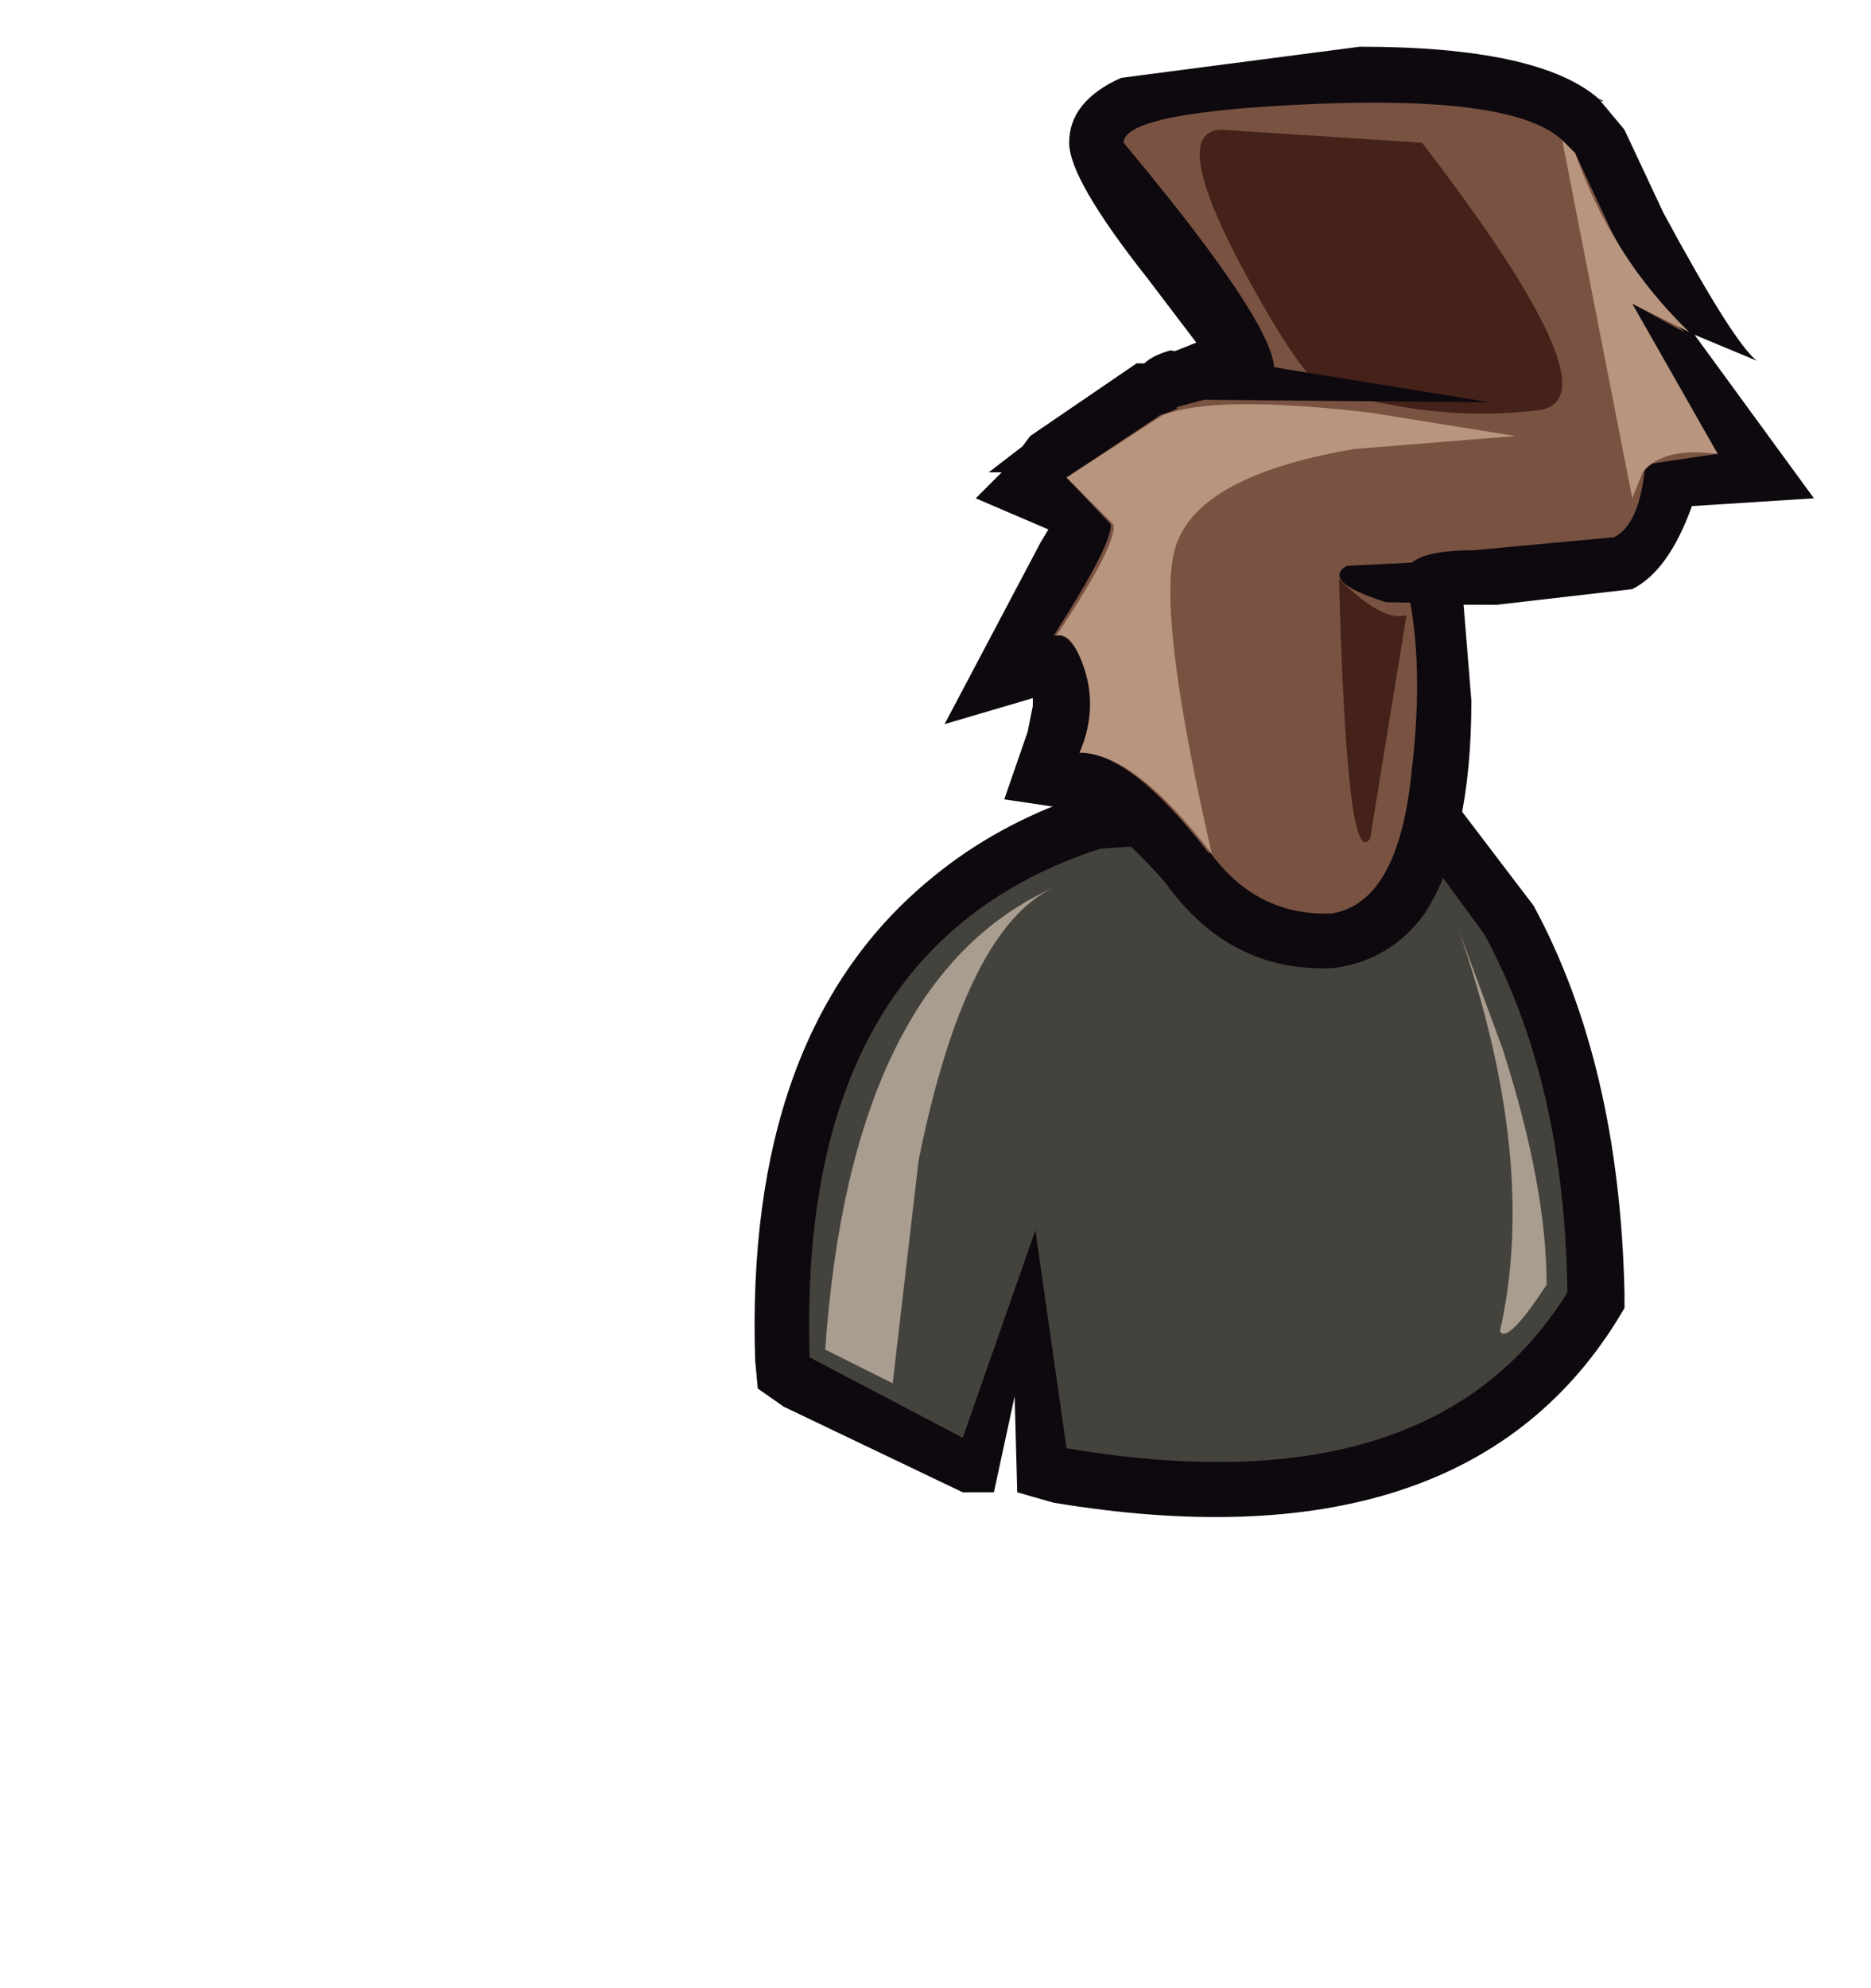 <svg xmlns:xlink="http://www.w3.org/1999/xlink" height="38.3" width="36.05" xmlns="http://www.w3.org/2000/svg"><use height="28.35" transform="translate(14.55 .9)" width="20.4" xlink:href="#a"/><defs><g id="a" fill-rule="evenodd"><path d="M7.35 10.6q-3 4.8-10.85 3.5l-.7-.2-.05-1.85-.4 1.85h-.6l-3.45-1.65-.5-.35-.05-.55q-.2-6.25 3.3-9.2Q-3.6.15.1-.1l3.4.2.25.05L4 .3l1.75 2.3Q7.4 5.65 7.5 10.05v.3l-.15.25" fill="#0d090e" transform="translate(9.25 13.95)"/><path d="m3.3 1.1 1.5 2.05Q6.35 6 6.4 10.05q-2.6 4.2-9.65 3l-.6-4.2-1.4 4-2.95-1.55q-.25-7.9 5.6-9.8l5.9-.4" fill="#44423d" transform="translate(9.25 13.95)"/><path d="M7.1-12.9h-.05L7-12.95l.5.6.75 1.6q1.35 2.5 1.8 2.85l-1.2-.5 2.3 3.15-2.35.15q-.45 1.25-1.15 1.6l-2.6.3H4.4l.15 1.85q0 2.7-.9 4.1Q3 3.65 1.9 3.8q-2 .1-3.25-1.65Q-2.5.85-3.1.75l-1.35-.2.45-1.3.1-.5v-.15l-1.7.5 1.85-3.5.15-.25-1.4-.6.5-.5h-.25l.65-.5.15-.2 2.05-1.4h.15l1-.4-.95-1.25q-1.5-1.9-1.5-2.6 0-.8 1-1.25l4.6-.6q3.45 0 4.6 1l.1.05" fill="#0d090e" transform="translate(9.25 13.95)"/><path d="m6.55-11.9.7 1.5q.6 1.15 1.4 1.95l-1-.55.2 1.05q.8 1.45 1.4 1.85l-1.35.2q-.1 1.15-.6 1.4l-2.7.25q-1.5 0-1.3.65.35 1.5.1 3.6-.25 2.55-1.55 2.75Q.4 2.8-.5 1.55v.05Q-2-.35-3-.35q.35-.8.1-1.6-.25-.75-.6-.65 1.15-1.8 1.1-2.15l-.85-.9 1.8-1.2Q-1-7-1.15-7L.5-7.45q1.1-.15-2.65-4.65 0-.6 3.75-.75 3.8-.15 4.7.7l.25.25" fill="#795241" transform="translate(9.25 13.95)"/><path d="M.05-9.85q-1.3-2.5-.3-2.5l3.85.25q3.8 4.95 2.25 5.15-1.95.25-4.05-.4-.45-.05-1.75-2.5" fill="#442119" transform="translate(9.25 13.95)"/><path d="m6.3-12.15.25.25q.7 2 2.2 3.45L7.65-9 9.3-6.1q-1.05-.15-1.45.35l-.2.5-1.35-6.9M2.6-6.9l2.8.45-3.1.25q-3.25.55-3.5 2.1-.25 1.35.75 5.7Q-1.95-.35-3-.35q.35-.8.1-1.6-.25-.75-.55-.65 1.2-1.8 1.1-2.15l-.9-.9 1.85-1.2q1-.4 4-.05" fill="#b8957e" transform="translate(9.25 13.95)"/><path d="M-.85-7.15q-.55.25-.85-.25-.4-.45.45-.7l6.15 1-5.75-.05m7.15 3q-.2.55-1.25.95L2.9-3.25q-1.25-.4-.75-.7l4.15-.2" fill="#0d090e" transform="translate(9.25 13.95)"/><path d="M-7.9 11.15q.5-7.15 4.4-8.9-1.7.8-2.6 5.25l-.5 4.3-1.3-.65m13-.35q.75-3.3-.8-7.75l.85 2.3Q6 8 6 9.9q-.75 1.15-.9.9" fill="#a99d90" transform="translate(9.25 13.95)"/><path d="m3.3-3-.7 4.3q-.45.7-.6-5 .85.85 1.3.7" fill="#442119" transform="translate(9.25 13.95)"/></g></defs></svg>